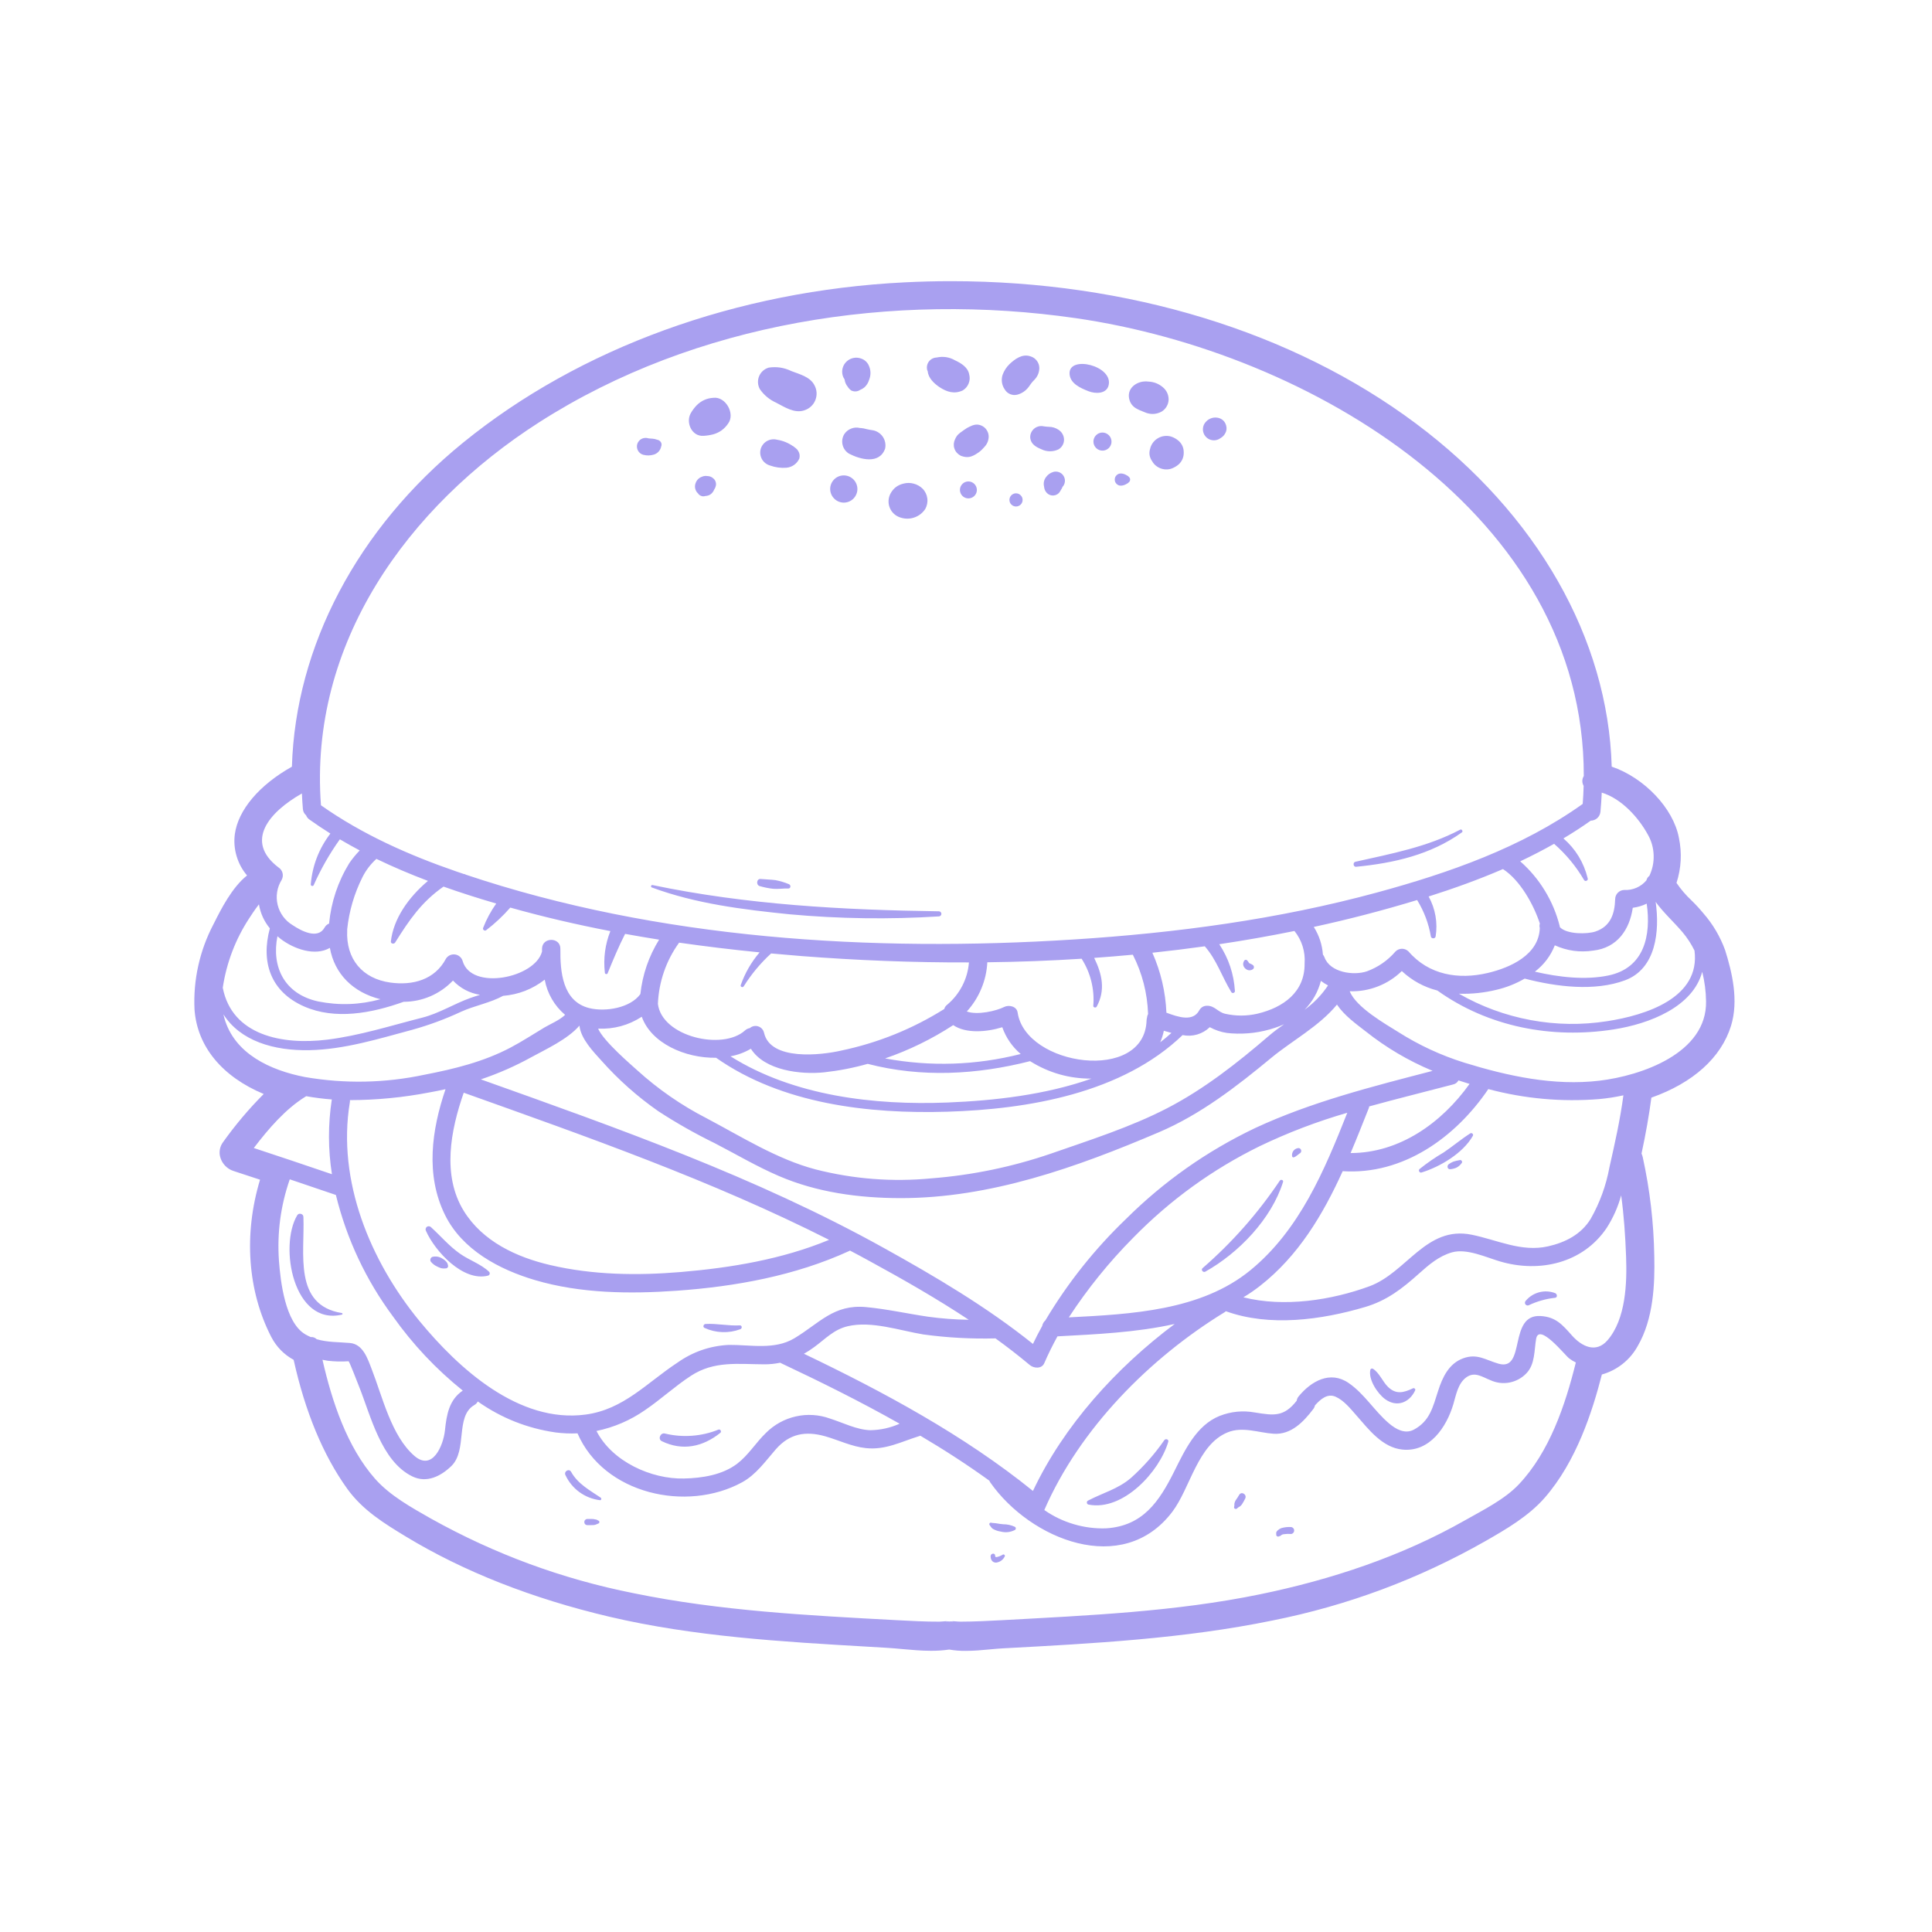 <svg xmlns="http://www.w3.org/2000/svg" xmlns:xlink="http://www.w3.org/1999/xlink" width="400" zoomAndPan="magnify" viewBox="0 0 300 300" height="400" preserveAspectRatio="xMidYMid meet" version="1.0"><defs><clipPath id="35f925bdd3"><path d="M 30 43.352 L 270 43.352 L 270 256.352 L 30 256.352 Z M 30 43.352 " clip-rule="nonzero"/></clipPath></defs><g clip-path="url(#35f925bdd3)"><path fill="#a9a0f0" d="M 92.898 236.578 C 92.77 236.621 92.645 236.676 92.523 236.734 C 92.391 236.785 92.25 236.812 92.109 236.812 C 91.805 236.832 91.5 236.824 91.195 236.824 C 91.062 236.82 90.953 236.773 90.863 236.68 C 90.773 236.586 90.73 236.473 90.73 236.344 C 90.73 236.215 90.773 236.105 90.863 236.012 C 90.953 235.918 91.062 235.867 91.195 235.863 C 91.496 235.867 91.809 235.848 92.109 235.875 C 92.277 235.891 92.434 235.941 92.598 235.965 C 92.715 235.984 92.793 236.082 92.898 236.113 C 93.012 236.145 93.07 236.223 93.07 236.344 C 93.07 236.465 93.012 236.543 92.898 236.578 Z M 155.762 236.684 C 155.434 236.656 155.105 236.613 154.781 236.551 C 154.5 236.492 154.176 236.512 153.914 236.449 C 153.801 236.418 153.711 236.453 153.652 236.555 C 153.594 236.656 153.602 236.75 153.684 236.836 C 153.887 237.074 153.91 237.223 154.18 237.41 C 154.555 237.617 154.949 237.754 155.371 237.816 C 156.145 238.016 156.887 237.934 157.598 237.574 C 157.641 237.547 157.676 237.512 157.699 237.469 C 157.723 237.426 157.734 237.379 157.734 237.328 C 157.734 237.281 157.723 237.234 157.699 237.191 C 157.676 237.148 157.641 237.113 157.598 237.086 C 157.016 236.816 156.406 236.684 155.762 236.684 Z M 192.414 232.133 C 192.246 232.426 192.062 232.707 191.863 232.98 C 191.785 233.113 191.73 233.254 191.695 233.402 C 191.645 233.598 191.699 233.785 191.637 233.977 C 191.539 234.297 191.965 234.418 192.141 234.188 C 192.23 234.066 192.434 233.996 192.555 233.902 C 192.676 233.809 192.781 233.695 192.867 233.566 C 193.047 233.281 193.211 232.988 193.359 232.684 C 193.66 232.055 192.758 231.508 192.414 232.133 Z M 88.68 228.543 C 88.359 227.965 87.512 228.477 87.805 229.059 C 88.047 229.582 88.352 230.07 88.723 230.516 C 89.09 230.965 89.508 231.359 89.977 231.699 C 90.445 232.039 90.953 232.316 91.492 232.527 C 92.031 232.738 92.59 232.879 93.164 232.949 C 93.391 232.969 93.434 232.66 93.27 232.551 C 91.555 231.391 89.723 230.418 88.68 228.543 Z M 155.707 241.406 C 155.438 241.574 155.145 241.695 154.832 241.77 C 154.75 241.789 154.668 241.789 154.586 241.766 C 154.582 241.766 154.582 241.762 154.578 241.762 C 154.535 241.68 154.516 241.594 154.516 241.5 C 154.457 241.09 153.855 241.23 153.828 241.594 C 153.789 242.145 154.082 242.664 154.691 242.641 C 155.289 242.551 155.727 242.238 156.008 241.703 C 156.062 241.609 156.051 241.52 155.973 241.441 C 155.891 241.363 155.805 241.352 155.707 241.406 Z M 69.531 196.316 C 69.488 196.188 69.426 196.07 69.34 195.961 C 69.16 195.75 68.949 195.578 68.707 195.445 C 68.242 195.141 67.734 195.043 67.191 195.152 C 67.031 195.195 66.922 195.297 66.859 195.449 C 66.797 195.605 66.805 195.754 66.887 195.898 C 67.148 196.223 67.469 196.473 67.848 196.652 C 68.059 196.762 68.277 196.852 68.504 196.926 C 68.742 196.98 68.984 196.988 69.23 196.953 C 69.289 196.953 69.348 196.938 69.402 196.906 C 69.453 196.879 69.496 196.836 69.527 196.785 C 69.562 196.734 69.578 196.676 69.582 196.617 C 69.586 196.555 69.574 196.496 69.547 196.441 C 69.543 196.422 69.539 196.383 69.531 196.316 Z M 200.934 179.703 C 201.098 179.637 201.254 179.543 201.391 179.43 C 201.488 179.359 201.578 179.285 201.672 179.211 C 201.703 179.18 201.793 179.125 201.746 179.141 C 201.852 179.105 201.93 179.047 201.988 178.953 C 202.047 178.863 202.07 178.762 202.055 178.656 C 202.039 178.547 201.992 178.457 201.914 178.383 C 201.832 178.312 201.738 178.273 201.629 178.27 C 201.477 178.281 201.332 178.324 201.199 178.395 C 201.062 178.469 200.949 178.562 200.852 178.684 C 200.758 178.805 200.691 178.941 200.656 179.09 C 200.617 179.238 200.609 179.387 200.637 179.539 C 200.68 179.691 200.777 179.746 200.934 179.703 Z M 102.762 223.785 C 105.988 225.355 109.141 224.668 111.863 222.484 C 111.969 222.379 111.98 222.258 111.906 222.125 C 111.828 221.992 111.719 221.945 111.57 221.984 C 110.254 222.52 108.883 222.836 107.465 222.941 C 106.047 223.047 104.645 222.934 103.262 222.602 C 102.566 222.398 102.094 223.461 102.762 223.785 Z M 66.145 191.133 C 67.531 194.27 71.906 199.078 75.789 198.078 C 75.852 198.059 75.902 198.027 75.945 197.98 C 75.992 197.938 76.02 197.883 76.035 197.824 C 76.051 197.762 76.051 197.703 76.035 197.641 C 76.02 197.578 75.988 197.527 75.945 197.48 C 74.668 196.262 72.832 195.676 71.391 194.648 C 69.715 193.469 68.414 191.906 66.91 190.543 C 66.824 190.457 66.719 190.414 66.598 190.41 C 66.477 190.402 66.371 190.438 66.273 190.508 C 66.18 190.582 66.121 190.68 66.094 190.797 C 66.07 190.914 66.086 191.027 66.145 191.133 Z M 198.727 183.332 C 195.332 188.391 191.336 192.922 186.734 196.918 C 186.43 197.184 186.82 197.652 187.156 197.465 C 192.336 194.574 197.434 189.277 199.23 183.539 C 199.328 183.23 198.898 183.082 198.727 183.332 Z M 193.82 150.645 C 194.062 150.695 194.293 150.656 194.508 150.527 C 194.57 150.492 194.621 150.441 194.656 150.379 C 194.691 150.316 194.711 150.25 194.711 150.176 C 194.711 150.105 194.691 150.035 194.656 149.973 C 194.621 149.91 194.57 149.863 194.508 149.824 C 194.398 149.75 194.281 149.691 194.16 149.641 C 194.094 149.617 194.027 149.59 193.965 149.555 C 193.988 149.566 193.922 149.48 193.887 149.438 C 193.863 149.402 193.844 149.363 193.824 149.324 C 193.824 149.324 193.664 149.125 193.695 149.176 C 193.672 149.133 193.637 149.098 193.59 149.074 C 193.547 149.047 193.5 149.035 193.449 149.035 C 193.398 149.035 193.352 149.047 193.305 149.074 C 193.262 149.098 193.227 149.133 193.199 149.176 C 193.094 149.344 193.039 149.527 193.035 149.723 C 193.051 149.957 193.137 150.156 193.301 150.324 C 193.441 150.48 193.617 150.59 193.82 150.645 Z M 114.965 206.395 C 115.27 206.289 115.238 205.785 114.883 205.805 C 113.105 205.902 111.32 205.484 109.559 205.586 C 109.25 205.602 109.082 206.039 109.391 206.195 C 110.27 206.598 111.191 206.816 112.16 206.852 C 113.125 206.887 114.059 206.734 114.965 206.395 Z M 200.434 237.117 C 199.926 237.09 199.43 237.148 198.945 237.293 C 198.738 237.375 198.555 237.488 198.391 237.641 C 198.289 237.73 198.215 237.84 198.168 237.969 C 198.16 238.059 198.164 238.148 198.18 238.238 C 198.148 238.367 198.188 238.473 198.301 238.547 C 198.414 238.625 198.527 238.621 198.637 238.543 C 198.668 238.539 198.699 238.531 198.727 238.527 C 198.832 238.492 198.918 238.434 198.988 238.352 C 199.082 238.293 199.184 238.254 199.293 238.238 C 199.672 238.18 200.051 238.164 200.434 238.199 C 200.578 238.195 200.703 238.141 200.805 238.035 C 200.906 237.93 200.957 237.805 200.957 237.656 C 200.957 237.512 200.906 237.387 200.805 237.281 C 200.703 237.176 200.578 237.121 200.434 237.117 Z M 226.66 180.141 C 226.332 180.195 226.008 180.273 225.688 180.371 C 225.434 180.477 225.191 180.609 224.965 180.77 C 224.652 180.984 224.723 181.59 225.176 181.555 C 225.512 181.531 225.832 181.453 226.141 181.32 C 226.465 181.156 226.734 180.93 226.945 180.633 C 227.047 180.527 227.062 180.406 226.988 180.281 C 226.914 180.152 226.805 180.105 226.66 180.141 Z M 131.023 78.047 C 131.301 78.047 131.57 77.992 131.832 77.887 C 132.09 77.781 132.32 77.625 132.516 77.43 C 132.715 77.23 132.867 77 132.973 76.742 C 133.082 76.484 133.137 76.215 133.137 75.934 C 133.137 75.652 133.082 75.383 132.973 75.125 C 132.867 74.867 132.715 74.637 132.516 74.441 C 132.316 74.242 132.09 74.09 131.828 73.98 C 131.57 73.875 131.301 73.82 131.02 73.82 C 130.742 73.82 130.473 73.875 130.211 73.98 C 129.953 74.09 129.727 74.242 129.527 74.441 C 129.328 74.641 129.176 74.867 129.07 75.125 C 128.961 75.387 128.906 75.656 128.91 75.934 C 128.91 76.215 128.965 76.484 129.074 76.742 C 129.184 77 129.336 77.227 129.535 77.422 C 129.73 77.621 129.957 77.773 130.215 77.883 C 130.473 77.988 130.742 78.047 131.023 78.047 Z M 171.191 67.164 C 171.004 67.164 170.824 67.199 170.652 67.273 C 170.48 67.344 170.328 67.445 170.199 67.578 C 170.066 67.707 169.965 67.859 169.895 68.031 C 169.82 68.203 169.785 68.383 169.785 68.57 C 169.785 68.758 169.824 68.938 169.895 69.109 C 169.965 69.281 170.066 69.43 170.199 69.562 C 170.332 69.695 170.484 69.797 170.656 69.867 C 170.828 69.938 171.008 69.973 171.191 69.973 C 171.379 69.973 171.559 69.938 171.73 69.867 C 171.902 69.793 172.055 69.691 172.188 69.562 C 172.316 69.43 172.418 69.277 172.488 69.105 C 172.562 68.934 172.598 68.754 172.594 68.566 C 172.594 68.383 172.559 68.203 172.484 68.031 C 172.414 67.859 172.312 67.711 172.18 67.578 C 172.051 67.449 171.898 67.348 171.727 67.273 C 171.555 67.203 171.375 67.168 171.191 67.164 Z M 172.133 59.879 C 172.961 56.785 165.879 55.082 166.082 58.074 C 166.184 59.574 167.797 60.27 169.039 60.754 C 170.062 61.152 171.773 61.203 172.133 59.879 Z M 174.941 73.797 C 174.668 73.625 174.367 73.531 174.047 73.52 C 173.785 73.52 173.562 73.613 173.375 73.797 C 173.191 73.98 173.098 74.207 173.098 74.469 C 173.098 74.73 173.191 74.953 173.375 75.137 C 173.562 75.32 173.785 75.414 174.047 75.414 C 174.367 75.402 174.668 75.309 174.941 75.137 C 175.105 75.066 175.242 74.961 175.352 74.82 C 175.445 74.723 175.488 74.602 175.488 74.469 C 175.488 74.332 175.445 74.211 175.352 74.113 C 175.242 73.969 175.105 73.863 174.941 73.797 Z M 157.766 76.602 C 157.629 76.602 157.5 76.629 157.375 76.68 C 157.25 76.73 157.137 76.805 157.043 76.902 C 156.945 77 156.871 77.109 156.82 77.234 C 156.77 77.359 156.742 77.492 156.742 77.625 C 156.742 77.762 156.77 77.891 156.82 78.02 C 156.871 78.145 156.945 78.254 157.043 78.348 C 157.141 78.445 157.25 78.52 157.375 78.57 C 157.5 78.625 157.629 78.648 157.766 78.648 C 157.902 78.648 158.031 78.625 158.156 78.57 C 158.285 78.52 158.395 78.445 158.488 78.352 C 158.586 78.254 158.66 78.145 158.711 78.02 C 158.766 77.895 158.789 77.762 158.789 77.625 C 158.789 77.344 158.688 77.105 158.488 76.906 C 158.289 76.707 158.047 76.605 157.766 76.602 Z M 163.57 73.277 C 163.066 73.43 162.668 73.719 162.375 74.152 C 162.082 74.594 162 75.074 162.129 75.586 C 162.148 75.844 162.23 76.082 162.363 76.301 C 162.469 76.477 162.605 76.617 162.773 76.727 C 162.941 76.84 163.125 76.906 163.324 76.934 C 163.527 76.957 163.723 76.938 163.914 76.875 C 164.105 76.809 164.27 76.707 164.414 76.566 C 164.555 76.402 164.676 76.223 164.766 76.023 C 164.781 76.008 164.797 75.988 164.809 75.965 C 164.875 75.875 164.922 75.773 164.957 75.668 C 164.969 75.648 164.977 75.629 164.984 75.605 C 165.199 75.375 165.324 75.102 165.355 74.785 C 165.387 74.473 165.32 74.18 165.156 73.91 C 164.992 73.637 164.762 73.445 164.469 73.328 C 164.176 73.211 163.875 73.195 163.57 73.277 Z M 180.367 63.918 C 180.703 63.715 180.969 63.445 181.164 63.102 C 181.359 62.762 181.461 62.395 181.465 62.004 C 181.445 61.25 181.148 60.629 180.578 60.137 C 179.918 59.578 179.156 59.281 178.289 59.25 C 176.766 59.047 175.035 60.094 175.312 61.793 C 175.441 62.555 175.848 63.117 176.531 63.48 C 176.824 63.645 177.137 63.777 177.457 63.883 C 176.836 63.652 177.836 64.051 178.035 64.125 C 178.84 64.387 179.617 64.316 180.367 63.918 Z M 164.34 69.789 C 164.617 69.633 164.832 69.418 164.992 69.145 C 165.148 68.867 165.227 68.574 165.223 68.258 C 165.215 67.941 165.133 67.648 164.977 67.375 C 164.82 67.105 164.609 66.887 164.34 66.719 C 163.898 66.43 163.41 66.281 162.879 66.277 C 162.762 66.27 162.645 66.262 162.523 66.254 C 162.465 66.246 162.41 66.238 162.352 66.234 C 162.645 66.277 162.535 66.262 162.016 66.191 C 161.75 66.137 161.484 66.148 161.223 66.223 C 160.961 66.297 160.73 66.426 160.527 66.609 C 160.328 66.793 160.18 67.012 160.082 67.266 C 159.984 67.52 159.953 67.781 159.98 68.051 C 160.113 69 160.906 69.43 161.703 69.758 C 162.117 69.965 162.559 70.07 163.02 70.074 C 163.48 70.078 163.922 69.984 164.34 69.789 Z M 160.332 59.277 C 160.438 59.164 160.547 59.055 160.652 58.941 C 161.125 58.441 161.367 57.844 161.387 57.156 C 161.383 56.73 161.254 56.348 160.996 56.012 C 160.738 55.672 160.406 55.445 159.996 55.328 C 158.738 54.895 157.59 55.75 156.73 56.566 C 156.258 57.035 155.906 57.586 155.68 58.211 C 155.559 58.59 155.527 58.98 155.582 59.371 C 155.641 59.766 155.781 60.129 156.008 60.457 C 156.211 60.805 156.496 61.055 156.871 61.207 C 157.242 61.359 157.625 61.379 158.012 61.273 C 158.715 61.066 159.285 60.676 159.727 60.09 C 159.914 59.828 160.102 59.57 160.285 59.309 C 159.949 59.785 160.246 59.371 160.332 59.277 Z M 219.383 215.586 C 217.902 216.289 216.746 216.551 215.512 215.34 C 214.684 214.531 214.172 213.133 213.176 212.535 C 213.102 212.496 213.023 212.488 212.945 212.523 C 212.867 212.555 212.812 212.609 212.789 212.691 C 212.438 214.211 213.922 216.418 215.086 217.262 C 216.867 218.555 218.809 217.848 219.73 215.934 C 219.793 215.82 219.777 215.719 219.688 215.629 C 219.594 215.539 219.492 215.527 219.383 215.586 Z M 181.809 67.777 C 181.477 67.688 181.141 67.664 180.797 67.707 C 180.457 67.75 180.137 67.855 179.836 68.027 C 179.535 68.195 179.281 68.418 179.066 68.688 C 178.855 68.961 178.703 69.262 178.609 69.594 C 178.605 69.609 178.602 69.625 178.598 69.641 C 178.609 69.613 178.621 69.582 178.633 69.559 C 178.383 70.238 178.445 70.887 178.828 71.504 C 178.832 71.516 178.84 71.523 178.844 71.531 C 178.836 71.512 178.828 71.492 178.82 71.477 C 178.957 71.742 179.129 71.977 179.344 72.184 C 179.562 72.391 179.805 72.551 180.078 72.672 C 180.352 72.793 180.637 72.863 180.934 72.887 C 181.23 72.906 181.523 72.879 181.809 72.797 C 182.281 72.645 182.699 72.402 183.07 72.07 C 183.57 71.578 183.816 70.984 183.809 70.281 C 183.82 69.582 183.574 68.984 183.07 68.5 C 182.703 68.164 182.281 67.926 181.809 67.777 Z M 241.484 200.797 C 241.086 200.645 240.676 200.559 240.254 200.535 C 239.828 200.512 239.41 200.555 239 200.664 C 238.59 200.773 238.203 200.941 237.848 201.168 C 237.488 201.398 237.176 201.676 236.902 202.004 C 236.832 202.078 236.793 202.168 236.789 202.273 C 236.785 202.379 236.812 202.469 236.875 202.551 C 236.941 202.633 237.023 202.688 237.125 202.707 C 237.227 202.727 237.324 202.715 237.414 202.664 C 238.707 202.055 240.062 201.676 241.484 201.52 C 241.891 201.457 241.793 200.91 241.484 200.797 Z M 180.793 223.629 C 179.305 225.773 177.59 227.719 175.645 229.465 C 173.629 231.219 171.227 231.809 168.934 233.02 C 168.805 233.094 168.754 233.203 168.77 233.352 C 168.789 233.496 168.871 233.59 169.012 233.629 C 174.387 234.699 180.059 228.504 181.406 223.883 C 181.52 223.5 181.004 223.332 180.793 223.629 Z M 53.094 204.133 C 53.211 204.105 53.219 203.91 53.094 203.891 C 45.504 202.676 47.344 194.582 47.113 188.984 C 47.109 188.723 46.977 188.559 46.727 188.488 C 46.473 188.422 46.277 188.5 46.141 188.723 C 43.293 193.543 45.57 205.898 53.094 204.133 Z M 189.23 64.898 C 188.879 64.809 188.531 64.812 188.184 64.91 C 187.836 65.012 187.539 65.191 187.289 65.453 C 187.133 65.605 187.016 65.781 186.926 65.98 C 186.84 66.184 186.793 66.391 186.785 66.609 C 186.777 66.828 186.812 67.039 186.887 67.246 C 186.961 67.449 187.07 67.633 187.215 67.797 C 187.359 67.961 187.527 68.094 187.723 68.191 C 187.918 68.289 188.121 68.348 188.34 68.367 C 188.559 68.387 188.77 68.367 188.98 68.305 C 189.188 68.242 189.379 68.145 189.551 68.012 C 189.559 68.004 189.57 68 189.578 67.996 C 189.848 67.832 190.062 67.613 190.223 67.34 C 190.469 66.938 190.523 66.512 190.391 66.059 C 190.215 65.461 189.828 65.07 189.23 64.898 Z M 226.707 128.844 C 221.629 131.523 216.008 132.57 210.465 133.816 C 210.035 133.914 210.125 134.633 210.57 134.594 C 216.414 134.023 222.109 132.738 226.961 129.281 C 227.102 129.195 227.129 129.082 227.047 128.938 C 226.965 128.797 226.852 128.766 226.707 128.844 Z M 228.305 175.988 C 226.875 176.902 225.574 178.008 224.168 178.953 C 222.855 179.719 221.609 180.578 220.426 181.527 C 220.312 181.645 220.297 181.773 220.379 181.914 C 220.461 182.055 220.578 182.105 220.738 182.066 C 223.629 181.176 227.168 179.07 228.699 176.383 C 228.77 176.258 228.754 176.141 228.652 176.039 C 228.547 175.938 228.434 175.918 228.305 175.988 Z M 120.547 62.543 C 121.84 63.215 123.359 64.219 124.859 63.727 C 125.055 63.668 125.238 63.586 125.418 63.488 C 125.594 63.387 125.758 63.27 125.91 63.133 C 126.059 62.996 126.195 62.844 126.312 62.68 C 126.426 62.512 126.523 62.332 126.602 62.145 C 126.676 61.957 126.73 61.762 126.766 61.562 C 126.797 61.359 126.809 61.156 126.797 60.953 C 126.781 60.75 126.75 60.551 126.691 60.355 C 126.633 60.164 126.555 59.977 126.457 59.797 C 125.773 58.492 124.152 58.117 122.875 57.617 C 121.762 57.078 120.594 56.902 119.371 57.082 C 119.203 57.133 119.043 57.199 118.891 57.281 C 118.738 57.367 118.594 57.469 118.465 57.582 C 118.332 57.699 118.219 57.832 118.117 57.973 C 118.016 58.117 117.934 58.27 117.867 58.434 C 117.801 58.594 117.754 58.762 117.727 58.934 C 117.699 59.109 117.691 59.281 117.703 59.457 C 117.715 59.633 117.746 59.801 117.797 59.969 C 117.848 60.137 117.918 60.297 118.004 60.449 C 118.66 61.379 119.508 62.078 120.547 62.543 Z M 118.117 69.73 C 118.047 69.996 118.027 70.266 118.062 70.535 C 118.098 70.809 118.184 71.062 118.316 71.305 C 118.453 71.543 118.629 71.746 118.844 71.914 C 119.059 72.082 119.301 72.207 119.562 72.281 C 120.395 72.582 121.25 72.699 122.129 72.629 C 122.566 72.586 122.961 72.438 123.32 72.184 C 123.676 71.926 123.941 71.598 124.121 71.199 C 124.23 70.785 124.172 70.395 123.949 70.031 C 123.855 69.863 123.73 69.723 123.578 69.605 C 123.48 69.527 122.852 69.027 123.172 69.305 C 122.418 68.77 121.582 68.43 120.668 68.281 C 120.402 68.211 120.133 68.195 119.863 68.23 C 119.59 68.266 119.336 68.352 119.094 68.484 C 118.855 68.621 118.652 68.797 118.484 69.012 C 118.312 69.227 118.191 69.469 118.117 69.73 Z M 117.969 137.594 C 118.664 137.797 119.371 137.938 120.094 138.016 C 120.871 138.078 121.625 137.938 122.398 137.969 C 122.805 137.988 122.848 137.406 122.492 137.289 C 121.824 137.012 121.133 136.805 120.422 136.668 C 119.656 136.566 118.887 136.566 118.117 136.488 C 117.473 136.422 117.375 137.43 117.969 137.594 Z M 134.109 66.523 C 133.906 66.496 133.703 66.469 133.5 66.441 C 133.781 66.496 133.793 66.504 133.535 66.461 C 133.059 66.344 132.594 66.375 132.141 66.562 C 131.684 66.746 131.328 67.047 131.066 67.465 C 130.926 67.719 130.832 67.984 130.793 68.273 C 130.758 68.559 130.773 68.84 130.848 69.121 C 130.922 69.402 131.043 69.656 131.219 69.887 C 131.391 70.117 131.605 70.309 131.852 70.453 C 133.609 71.363 136.562 72.133 137.438 69.668 C 137.508 69.355 137.512 69.043 137.453 68.727 C 137.395 68.414 137.281 68.125 137.105 67.855 C 136.93 67.59 136.711 67.363 136.445 67.184 C 136.184 67.008 135.895 66.883 135.582 66.82 C 135.219 66.77 134.863 66.703 134.508 66.621 C 134.375 66.594 134.242 66.559 134.109 66.523 Z M 152.59 66.184 C 152.039 65.871 151.477 65.848 150.898 66.109 C 150.652 66.203 150.418 66.312 150.188 66.438 C 149.785 66.688 149.402 66.961 149.035 67.258 C 149.176 67.152 149.312 67.047 149.457 66.934 C 149.223 67.09 149 67.258 148.797 67.449 C 148.582 67.668 148.418 67.922 148.301 68.207 C 148.191 68.43 148.125 68.668 148.105 68.914 C 148.09 69.164 148.117 69.41 148.199 69.645 C 148.277 69.883 148.398 70.098 148.562 70.285 C 148.727 70.473 148.922 70.625 149.145 70.734 C 149.129 70.746 149.129 70.762 149.391 70.84 C 149.461 70.863 149.527 70.883 149.602 70.898 C 149.605 70.898 149.609 70.898 149.613 70.902 C 149.617 70.902 149.625 70.902 149.629 70.906 C 149.668 70.914 149.703 70.922 149.742 70.93 C 150.082 71 150.422 70.988 150.758 70.891 C 151.008 70.809 151.246 70.699 151.473 70.566 C 151.82 70.367 152.141 70.133 152.434 69.855 C 152.578 69.711 152.723 69.562 152.855 69.406 C 153.281 68.957 153.504 68.426 153.523 67.812 C 153.523 67.477 153.441 67.164 153.273 66.875 C 153.109 66.582 152.879 66.352 152.59 66.184 Z M 109.25 67.676 C 109.777 67.648 110.293 67.566 110.801 67.43 C 111.754 67.148 112.504 66.598 113.059 65.773 C 114.207 64.254 112.672 61.531 110.766 61.773 C 109.754 61.832 108.895 62.219 108.18 62.934 C 107.816 63.312 107.508 63.73 107.25 64.184 C 106.449 65.621 107.434 67.816 109.25 67.676 Z M 131.652 60.078 C 131.781 60.289 131.945 60.465 132.145 60.613 C 132.367 60.734 132.605 60.789 132.859 60.777 C 133.113 60.766 133.348 60.688 133.559 60.543 C 133.805 60.449 134.031 60.312 134.238 60.141 C 134.578 59.824 134.816 59.441 134.953 58.992 C 135.273 58.188 135.234 57.395 134.844 56.621 C 134.551 56.102 134.113 55.77 133.535 55.621 C 133.375 55.574 133.211 55.551 133.043 55.543 C 132.875 55.535 132.707 55.551 132.543 55.582 C 132.375 55.613 132.219 55.664 132.062 55.734 C 131.91 55.801 131.766 55.887 131.633 55.988 C 131.5 56.09 131.379 56.207 131.27 56.336 C 131.164 56.465 131.074 56.605 130.996 56.758 C 130.922 56.906 130.867 57.062 130.828 57.227 C 130.789 57.391 130.77 57.559 130.77 57.727 C 130.77 58.16 130.895 58.555 131.145 58.91 C 131.199 59.352 131.371 59.738 131.652 60.078 Z M 139.844 80.371 C 140.191 80.484 140.547 80.539 140.914 80.535 C 141.281 80.535 141.637 80.473 141.98 80.352 C 142.328 80.23 142.645 80.059 142.934 79.836 C 143.223 79.609 143.469 79.344 143.672 79.039 C 143.812 78.789 143.91 78.523 143.965 78.242 C 144.02 77.961 144.031 77.676 143.992 77.391 C 143.957 77.105 143.875 76.836 143.75 76.578 C 143.625 76.32 143.465 76.086 143.262 75.883 C 142.867 75.5 142.406 75.238 141.875 75.098 C 141.344 74.957 140.812 74.957 140.281 75.098 C 139.402 75.305 138.746 75.801 138.305 76.586 C 138.207 76.758 138.133 76.938 138.078 77.125 C 138.023 77.312 137.988 77.504 137.977 77.703 C 137.965 77.898 137.973 78.094 138.004 78.285 C 138.035 78.48 138.09 78.668 138.164 78.848 C 138.238 79.031 138.332 79.203 138.441 79.363 C 138.555 79.523 138.684 79.668 138.828 79.801 C 138.977 79.934 139.133 80.047 139.305 80.141 C 139.477 80.238 139.656 80.316 139.844 80.371 Z M 150.496 58.141 C 150.301 57.035 149.246 56.395 148.316 55.961 C 147.414 55.441 146.453 55.293 145.438 55.516 C 145.199 55.523 144.977 55.582 144.766 55.691 C 144.555 55.801 144.379 55.949 144.234 56.141 C 144.094 56.328 144 56.539 143.953 56.773 C 143.91 57.008 143.918 57.238 143.977 57.469 C 144.008 57.535 144.035 57.602 144.062 57.668 C 144.141 58.699 145.066 59.57 145.887 60.117 C 147.012 60.859 148.195 61.234 149.484 60.629 C 149.91 60.375 150.219 60.016 150.406 59.555 C 150.594 59.094 150.625 58.621 150.496 58.141 Z M 150.375 74.758 C 150.199 74.758 150.031 74.789 149.871 74.855 C 149.711 74.922 149.566 75.016 149.445 75.141 C 149.32 75.266 149.223 75.406 149.156 75.566 C 149.09 75.73 149.055 75.898 149.055 76.07 C 149.055 76.246 149.09 76.414 149.156 76.574 C 149.223 76.738 149.316 76.879 149.441 77.004 C 149.562 77.129 149.707 77.223 149.867 77.289 C 150.027 77.355 150.195 77.391 150.371 77.391 C 150.547 77.391 150.715 77.355 150.875 77.289 C 151.039 77.223 151.18 77.129 151.305 77.004 C 151.426 76.883 151.523 76.738 151.59 76.578 C 151.656 76.418 151.688 76.25 151.688 76.074 C 151.688 75.898 151.652 75.734 151.586 75.574 C 151.52 75.41 151.426 75.27 151.301 75.148 C 151.18 75.023 151.035 74.93 150.875 74.859 C 150.715 74.793 150.551 74.758 150.375 74.758 Z M 150.719 66.172 C 150.777 66.145 150.84 66.129 150.898 66.109 C 150.977 66.074 151.047 66.027 151.129 66 C 150.996 66.055 150.859 66.113 150.719 66.172 Z M 109.539 77.016 C 110.094 76.984 110.512 76.73 110.789 76.246 C 110.836 76.156 110.879 76.066 110.922 75.973 C 111.004 75.859 111.066 75.738 111.105 75.602 L 111.105 75.594 C 111.195 75.363 111.207 75.125 111.145 74.887 C 111.082 74.645 110.957 74.445 110.766 74.289 C 110.508 74.055 110.207 73.934 109.859 73.922 C 109.652 73.883 109.445 73.891 109.242 73.941 C 109.055 74 108.875 74.07 108.699 74.16 C 108.332 74.391 108.09 74.711 107.977 75.129 C 107.898 75.391 107.895 75.652 107.965 75.914 C 108.035 76.18 108.168 76.402 108.363 76.594 C 108.355 76.574 108.348 76.555 108.34 76.535 C 108.453 76.75 108.621 76.906 108.852 76.996 C 109.078 77.09 109.309 77.094 109.539 77.016 Z M 102.668 69.328 C 102.742 69.152 102.746 68.977 102.688 68.797 C 102.648 68.688 102.586 68.594 102.504 68.512 C 102.402 68.41 102.285 68.344 102.148 68.305 C 102.109 68.293 102.082 68.293 102.055 68.285 C 101.816 68.191 101.57 68.137 101.312 68.117 C 101.164 68.098 101.016 68.102 100.863 68.086 C 100.801 68.078 100.77 68.078 100.758 68.078 C 100.699 68.066 100.645 68.055 100.59 68.039 C 100.422 67.992 100.246 67.984 100.074 68.008 C 99.898 68.027 99.734 68.086 99.578 68.172 C 99.426 68.258 99.293 68.371 99.184 68.512 C 99.074 68.648 98.996 68.805 98.945 68.973 C 98.898 69.145 98.887 69.316 98.91 69.492 C 98.934 69.668 98.988 69.836 99.074 69.988 C 99.16 70.145 99.273 70.273 99.414 70.383 C 99.555 70.492 99.711 70.57 99.879 70.617 C 100.438 70.766 100.988 70.754 101.539 70.586 C 101.828 70.496 102.074 70.336 102.277 70.113 C 102.48 69.887 102.609 69.625 102.668 69.328 Z M 145.797 141.508 C 130.914 141.301 115.93 140.488 101.336 137.434 C 101.211 137.406 101.133 137.453 101.102 137.574 C 101.07 137.691 101.113 137.773 101.23 137.809 C 108.059 140.34 115.422 141.242 122.629 141.973 C 130.344 142.676 138.066 142.781 145.797 142.297 C 145.902 142.293 145.992 142.254 146.066 142.176 C 146.141 142.102 146.18 142.008 146.18 141.902 C 146.18 141.797 146.141 141.703 146.066 141.625 C 145.992 141.551 145.902 141.512 145.797 141.508 Z M 268.793 159.289 C 267.262 164.23 262.891 168.16 256.426 170.441 C 256.059 173.215 255.555 176.066 254.895 179.125 C 254.977 179.309 255.043 179.496 255.086 179.691 C 256.195 184.75 256.793 189.871 256.875 195.051 C 256.973 199.332 256.77 204.785 254.305 209.012 C 253.711 210.09 252.934 211.012 251.969 211.781 C 251 212.547 249.926 213.098 248.738 213.434 C 247.273 219.156 244.773 226.945 239.867 232.562 C 237.344 235.457 233.816 237.488 230.703 239.273 C 220.32 245.184 209.273 249.305 197.555 251.637 C 183.898 254.445 169.699 255.207 155.969 255.941 L 155.75 255.953 C 155.098 255.988 154.406 256.051 153.695 256.117 C 152.48 256.234 151.219 256.348 149.957 256.348 C 149.098 256.359 148.242 256.289 147.391 256.141 C 146.465 256.277 145.527 256.34 144.59 256.336 C 143.066 256.336 141.543 256.195 140.07 256.062 C 139.258 255.988 138.461 255.914 137.695 255.871 L 134.711 255.695 C 121.453 254.926 107.75 254.129 94.633 251.047 C 82.613 248.215 71.973 244.023 63.016 238.59 C 59.719 236.59 56.312 234.52 53.898 231.145 C 50.176 225.953 47.383 219.23 45.598 211.156 C 44.078 210.32 42.922 209.133 42.121 207.598 C 38.438 200.445 37.824 191.625 40.379 183.184 C 39 182.727 37.617 182.273 36.234 181.82 C 35.758 181.664 35.348 181.406 34.996 181.051 C 34.645 180.695 34.391 180.281 34.238 179.805 C 34.098 179.391 34.062 178.969 34.133 178.539 C 34.199 178.109 34.363 177.719 34.625 177.367 C 36.527 174.699 38.633 172.199 40.949 169.875 C 34.484 167.176 30.609 162.488 30.203 156.742 C 30.094 154.445 30.293 152.176 30.793 149.934 C 31.293 147.691 32.078 145.555 33.145 143.52 L 33.27 143.277 C 34.293 141.238 36.023 137.793 38.363 135.941 C 37.613 135.059 37.074 134.059 36.742 132.949 C 36.41 131.836 36.316 130.707 36.461 129.555 C 36.969 125.77 40.262 121.891 45.328 119.051 C 45.879 100.352 55.523 82.059 71.895 68.746 C 90.039 53.992 114.383 45.148 140.445 43.844 C 142.844 43.723 145.277 43.66 147.676 43.66 C 175.148 43.66 200.777 51.508 219.844 65.75 C 238.66 79.805 249.699 99.172 250.266 119.043 C 255.285 120.746 259.836 125.484 260.699 130.094 C 261.191 132.461 261.066 134.797 260.328 137.098 C 261.004 138.094 261.781 139 262.66 139.82 C 263.305 140.449 263.914 141.109 264.488 141.805 C 265.977 143.508 267.105 145.422 267.879 147.547 C 268.945 150.945 270.012 155.344 268.793 159.289 Z M 235.828 230.508 C 240.598 225.473 243.051 218.199 244.695 211.566 C 244.328 211.387 243.977 211.176 243.652 210.926 C 243.012 210.449 238.988 205.352 238.531 207.887 C 238.215 209.684 238.387 211.836 237.008 213.258 C 236.656 213.625 236.254 213.93 235.809 214.172 C 235.359 214.414 234.887 214.582 234.387 214.68 C 233.887 214.773 233.383 214.789 232.879 214.727 C 232.371 214.664 231.891 214.523 231.426 214.312 C 230.156 213.812 228.977 212.906 227.648 213.902 C 226.379 214.852 226.09 216.641 225.668 218.066 C 224.609 221.609 222 225.516 217.766 225.09 C 214.668 224.781 212.543 221.977 210.645 219.812 C 209.715 218.762 208.707 217.469 207.391 216.883 C 206.117 216.316 205.023 217.289 204.184 218.234 C 204.141 218.449 204.051 218.641 203.914 218.809 C 202.414 220.777 200.496 222.805 197.781 222.633 C 195.418 222.477 192.965 221.469 190.641 222.41 C 185.949 224.309 184.844 231.031 182.043 234.742 C 174.324 244.949 159.969 239.027 153.793 230.223 C 153.719 230.129 153.664 230.023 153.629 229.914 L 153.621 229.914 C 150.18 227.43 146.598 225.113 142.906 222.934 C 142.867 222.957 142.82 222.973 142.777 222.984 C 139.918 223.871 137.516 225.188 134.453 224.863 C 132.23 224.625 130.234 223.621 128.117 223.02 C 125.086 222.172 122.598 222.602 120.457 225.059 C 118.871 226.879 117.406 228.977 115.242 230.164 C 106.656 234.867 93.773 232.023 89.676 222.57 C 88.539 222.621 87.402 222.574 86.273 222.43 C 81.859 221.789 77.832 220.188 74.188 217.621 C 74.062 217.863 73.883 218.051 73.645 218.18 C 70.641 219.934 72.633 225.18 70.074 227.66 C 68.434 229.238 66.242 230.348 64.004 229.246 C 59.176 226.875 57.555 219.766 55.719 215.207 C 55.391 214.391 54.246 211.375 54.117 211.375 C 53.035 211.449 51.961 211.422 50.883 211.297 C 50.617 211.254 50.344 211.199 50.074 211.145 C 51.547 217.625 53.895 224.68 58.223 229.605 C 60.547 232.242 63.887 234.078 66.91 235.801 C 76.793 241.32 87.285 245.184 98.383 247.391 C 111.75 250.141 125.598 250.848 139.211 251.578 C 141.441 251.695 143.68 251.82 145.914 251.809 C 146.246 251.809 147.551 251.645 146.84 251.809 C 147.039 251.762 147.238 251.754 147.441 251.785 C 147.641 251.754 147.836 251.762 148.035 251.809 C 147.332 251.645 148.766 251.816 149.105 251.809 C 151.297 251.805 153.484 251.695 155.668 251.578 C 168.953 250.848 182.543 250.258 195.594 247.574 C 206.707 245.289 217.633 241.676 227.531 236.047 C 230.277 234.488 233.633 232.828 235.828 230.508 Z M 43.223 134.68 C 43.383 134.777 43.516 134.898 43.629 135.051 C 43.742 135.203 43.82 135.367 43.871 135.551 C 43.918 135.73 43.93 135.914 43.906 136.102 C 43.883 136.289 43.824 136.465 43.734 136.629 C 43.559 136.914 43.41 137.215 43.293 137.527 C 43.172 137.844 43.09 138.168 43.035 138.5 C 42.98 138.832 42.961 139.168 42.973 139.504 C 42.988 139.84 43.035 140.172 43.113 140.5 C 43.191 140.828 43.305 141.145 43.445 141.449 C 43.59 141.754 43.758 142.043 43.961 142.312 C 44.16 142.582 44.383 142.832 44.633 143.059 C 44.883 143.285 45.152 143.484 45.441 143.656 C 46.754 144.535 49.34 145.934 50.398 144.035 C 50.555 143.742 50.789 143.535 51.098 143.414 C 51.426 140.047 52.469 136.922 54.234 134.035 C 54.719 133.332 55.262 132.672 55.855 132.055 C 54.816 131.5 53.785 130.926 52.773 130.328 C 51.176 132.566 49.82 134.945 48.703 137.457 C 48.637 137.562 48.547 137.598 48.434 137.566 C 48.316 137.535 48.258 137.457 48.254 137.336 C 48.504 134.406 49.52 131.773 51.301 129.434 C 50.199 128.742 49.117 128.023 48.062 127.27 C 47.816 127.102 47.641 126.879 47.531 126.602 C 47.227 126.34 47.059 126.008 47.031 125.609 C 46.965 124.809 46.914 124.016 46.879 123.211 C 41.766 126.109 37.938 130.633 43.223 134.68 Z M 60.695 146.18 C 61.09 142.699 63.375 139.383 66.453 136.785 C 63.734 135.758 61.059 134.625 58.449 133.367 C 57.562 134.168 56.844 135.102 56.301 136.168 C 55.012 138.734 54.215 141.445 53.91 144.305 C 53.914 144.359 53.918 144.41 53.914 144.469 C 53.695 148.922 56.277 151.977 60.629 152.574 C 64.098 153.055 67.512 152.133 69.234 148.887 C 69.379 148.645 69.582 148.461 69.84 148.336 C 70.098 148.215 70.367 148.172 70.648 148.207 C 70.93 148.246 71.18 148.355 71.395 148.543 C 71.613 148.727 71.762 148.957 71.84 149.23 C 73.172 153.875 83.086 151.871 84.164 147.758 L 84.164 147.324 C 84.18 145.488 87.035 145.48 87.016 147.324 C 86.98 150.82 87.305 155.516 91.539 156.547 C 93.992 157.141 97.852 156.543 99.438 154.359 C 99.77 151.324 100.738 148.508 102.344 145.91 C 100.578 145.629 98.82 145.328 97.066 145.012 C 96.074 146.957 95.23 148.98 94.367 151.094 C 94.332 151.215 94.246 151.27 94.121 151.25 C 93.992 151.234 93.926 151.16 93.922 151.031 C 93.672 148.812 93.957 146.66 94.777 144.582 C 89.547 143.574 84.359 142.371 79.238 140.93 C 78.102 142.23 76.848 143.406 75.473 144.457 C 75.352 144.523 75.238 144.516 75.125 144.434 C 75.016 144.348 74.977 144.238 75.012 144.102 C 75.535 142.75 76.215 141.484 77.055 140.301 C 74.316 139.5 71.578 138.633 68.867 137.672 C 65.445 140.062 63.555 142.848 61.355 146.359 C 61.184 146.637 60.652 146.555 60.695 146.18 Z M 128.742 192.523 C 110.527 183.316 91.211 176.531 72.008 169.676 C 69.973 175.508 68.609 182.516 72.023 188.043 C 74.941 192.766 80.207 195.223 85.453 196.441 C 92.055 197.988 98.965 198.086 105.707 197.52 C 113.516 196.863 121.461 195.539 128.742 192.523 Z M 69.18 169.129 C 68.367 169.312 67.543 169.477 66.711 169.625 C 62.625 170.414 58.5 170.816 54.336 170.828 C 54.348 170.949 54.344 171.066 54.32 171.184 C 52.316 183.344 57.5 195.836 65.141 205.133 C 71.195 212.492 80.566 221.047 90.938 219.652 C 96.84 218.863 100.453 214.707 105.176 211.602 C 107.566 209.91 110.223 208.988 113.148 208.836 C 116.543 208.801 120.246 209.66 123.344 207.809 C 127.234 205.48 129.453 202.496 134.48 202.965 C 137.734 203.27 140.898 203.988 144.129 204.461 C 146.219 204.746 148.316 204.906 150.426 204.934 C 145.441 201.633 140.215 198.652 135.055 195.836 C 134.035 195.273 133.012 194.727 131.984 194.188 C 131.945 194.211 131.898 194.234 131.855 194.258 C 123.488 198.094 114.207 199.777 105.066 200.426 C 97.789 200.938 90.141 200.859 83.09 198.777 C 77.531 197.133 71.785 194.094 69.105 188.664 C 66.039 182.449 67.023 175.477 69.18 169.129 Z M 92.621 222.203 C 95.047 226.957 101.152 229.707 106.215 229.582 C 109.016 229.52 112.176 229.035 114.477 227.277 C 116.238 225.926 117.363 224.012 118.949 222.488 C 119.586 221.852 120.301 221.316 121.086 220.883 C 121.875 220.449 122.711 220.133 123.59 219.938 C 124.469 219.738 125.355 219.668 126.254 219.727 C 127.152 219.781 128.023 219.965 128.871 220.27 C 130.875 220.902 133.012 222.016 135.141 222.082 C 136.727 222.055 138.242 221.719 139.691 221.074 C 133.621 217.637 127.375 214.547 121.227 211.648 C 121.199 211.633 121.172 211.617 121.148 211.602 C 120.344 211.77 119.531 211.852 118.711 211.852 C 114.648 211.84 110.887 211.266 107.27 213.645 C 104.805 215.258 102.637 217.27 100.195 218.938 C 97.891 220.543 95.367 221.629 92.621 222.203 Z M 124.836 210.211 C 137.184 216.117 149.715 222.875 160.395 231.512 C 165.18 221.371 173.328 212.375 182.41 205.582 C 176.465 206.918 170.152 207.184 164.203 207.508 C 163.453 208.871 162.762 210.262 162.152 211.676 C 161.758 212.586 160.539 212.492 159.91 211.965 C 158.191 210.527 156.41 209.145 154.582 207.824 C 150.828 207.922 147.094 207.719 143.371 207.211 C 139.73 206.613 135.32 205.066 131.645 205.934 C 129.457 206.445 128.164 207.914 126.414 209.188 C 125.91 209.562 125.383 209.902 124.836 210.211 Z M 165.965 204.562 C 175.617 204.066 186.484 203.531 194.16 197.242 C 201.797 190.988 205.656 181.75 209.207 172.789 C 204.531 174.141 199.996 175.871 195.605 177.977 C 188.246 181.594 181.699 186.336 175.961 192.199 C 172.211 195.98 168.879 200.105 165.965 204.562 Z M 228.191 168.309 C 227.609 168.137 227.039 167.953 226.469 167.766 C 226.281 168.105 226 168.316 225.625 168.398 C 221.344 169.527 216.961 170.598 212.605 171.805 C 212.594 171.918 212.566 172.027 212.52 172.133 C 211.613 174.418 210.699 176.742 209.719 179.047 C 217.309 179.039 223.859 174.371 228.191 168.309 Z M 222.449 166.285 C 222.426 166.273 222.406 166.266 222.383 166.254 C 218.684 164.703 215.258 162.684 212.113 160.191 C 210.535 158.965 208.727 157.68 207.605 155.992 C 204.867 159.344 200.641 161.586 197.402 164.262 C 192.051 168.695 186.383 173.078 179.949 175.816 C 167.207 181.246 153.75 186.078 139.73 186.043 C 133.328 186.027 126.844 185.156 120.926 182.602 C 117.52 181.137 114.293 179.227 111 177.523 C 107.969 176.043 105.039 174.383 102.215 172.543 C 98.965 170.273 96.027 167.66 93.395 164.703 C 92.184 163.359 90.176 161.305 89.977 159.258 C 88.129 161.402 84.68 162.965 82.523 164.152 C 80.012 165.539 77.391 166.691 74.668 167.605 C 95.949 175.191 117.391 182.766 137.195 193.758 C 145.16 198.176 153.242 202.941 160.395 208.684 C 160.84 207.742 161.324 206.82 161.832 205.895 C 161.836 205.895 161.836 205.887 161.836 205.887 C 161.898 205.551 162.059 205.27 162.316 205.043 C 165.785 199.219 169.965 193.961 174.855 189.27 C 180.738 183.43 187.422 178.727 194.902 175.16 C 203.629 171.098 213.145 168.703 222.449 166.285 Z M 169.766 156.172 C 169.871 154.887 169.766 153.621 169.457 152.371 C 169.148 151.125 168.645 149.957 167.953 148.871 C 163.078 149.184 158.195 149.367 153.309 149.422 C 153.238 150.844 152.93 152.207 152.379 153.52 C 151.832 154.832 151.082 156.012 150.125 157.062 C 151.762 157.672 154.723 156.973 155.922 156.363 C 156.656 155.992 157.871 156.25 158.016 157.219 C 159.246 165.582 177.742 168.191 178.039 158.453 C 178.043 158.324 178.062 158.199 178.098 158.074 C 178.113 157.855 178.172 157.645 178.273 157.449 C 178.16 154.207 177.371 151.137 175.906 148.246 C 173.906 148.434 171.91 148.598 169.906 148.742 C 171.137 151.266 171.688 153.738 170.293 156.309 C 170.164 156.547 169.738 156.453 169.766 156.172 Z M 191.758 153.887 C 191.754 154.043 191.676 154.141 191.527 154.18 C 191.379 154.219 191.266 154.172 191.188 154.039 C 189.73 151.656 188.938 149.055 187.078 146.941 C 184.375 147.32 181.66 147.652 178.941 147.941 C 180.254 150.906 180.98 154.008 181.121 157.25 C 182.949 157.93 185.242 158.711 186.223 156.879 C 186.5 156.406 186.91 156.168 187.457 156.172 C 188.629 156.172 189.117 157.164 190.23 157.414 C 191.91 157.793 193.59 157.789 195.27 157.402 C 199.25 156.453 202.637 154.059 202.578 149.605 C 202.645 148.695 202.539 147.805 202.27 146.934 C 201.996 146.062 201.574 145.273 201 144.562 C 197.133 145.348 193.242 146.035 189.328 146.617 C 190.785 148.824 191.594 151.25 191.758 153.887 Z M 180.16 161.844 C 180.758 161.387 181.34 160.898 181.902 160.391 C 181.504 160.289 181.109 160.176 180.719 160.055 C 180.598 160.672 180.41 161.27 180.16 161.844 Z M 148.016 159.18 C 144.703 161.34 141.176 163.066 137.438 164.352 C 144.508 165.656 151.527 165.43 158.496 163.664 C 157.172 162.535 156.219 161.148 155.633 159.508 C 153.195 160.266 149.961 160.52 148.016 159.18 Z M 134.734 165.195 C 132.512 165.824 130.254 166.262 127.957 166.512 C 124.355 166.883 118.734 166.242 116.598 162.848 C 115.613 163.426 114.555 163.82 113.43 164.023 C 123.242 170.195 135.773 171.648 147.117 171.199 C 154.379 170.91 162.316 170.016 169.488 167.488 C 166.047 167.504 162.867 166.602 159.949 164.777 C 151.648 166.895 143.07 167.352 134.734 165.195 Z M 111.191 164.25 C 106.395 164.332 101.109 161.988 99.656 157.879 C 97.594 159.211 95.332 159.828 92.875 159.727 C 93.711 161.688 98.184 165.492 98.949 166.191 C 102.219 169.152 105.816 171.641 109.742 173.656 C 115.168 176.52 120.641 179.996 126.617 181.578 C 132.543 183.09 138.551 183.559 144.645 182.973 C 150.965 182.477 157.125 181.203 163.125 179.156 C 169.16 177.051 175.57 175.02 181.254 172.074 C 186.965 169.117 192.137 165.051 197.004 160.867 C 197.754 160.219 198.566 159.625 199.395 159.039 C 198.938 159.254 198.473 159.438 197.992 159.594 C 195.801 160.328 193.551 160.617 191.246 160.465 C 190.293 160.418 189.375 160.199 188.5 159.816 C 188.285 159.715 188.066 159.609 187.852 159.5 C 187.293 160.039 186.641 160.418 185.895 160.637 C 185.148 160.852 184.395 160.883 183.633 160.727 C 174.246 169.762 159.668 172.242 147.117 172.625 C 134.902 172.996 121.441 171.449 111.191 164.25 Z M 206.215 153.016 C 205.824 152.812 205.457 152.578 205.109 152.309 C 204.66 154.031 203.816 155.523 202.574 156.793 C 204.016 155.754 205.227 154.492 206.215 153.016 Z M 105.453 146.375 C 104.449 147.762 103.664 149.266 103.105 150.883 C 102.543 152.504 102.23 154.168 102.16 155.879 C 102.762 160.961 112.191 163.172 115.68 160.012 C 115.895 159.812 116.145 159.691 116.43 159.645 C 116.516 159.566 116.613 159.504 116.719 159.449 C 116.824 159.398 116.934 159.359 117.047 159.336 C 117.16 159.312 117.277 159.305 117.395 159.312 C 117.512 159.316 117.625 159.34 117.734 159.375 C 117.848 159.41 117.953 159.461 118.051 159.523 C 118.148 159.586 118.238 159.66 118.316 159.746 C 118.395 159.836 118.461 159.93 118.516 160.031 C 118.57 160.137 118.609 160.246 118.637 160.359 C 119.617 164.758 127.5 163.852 130.629 163.133 C 136.344 161.93 141.676 159.777 146.625 156.676 C 146.699 156.406 146.848 156.188 147.07 156.02 C 148.051 155.195 148.836 154.215 149.426 153.074 C 150.012 151.934 150.355 150.727 150.457 149.445 C 141.723 149.473 133.023 149.121 124.441 148.457 C 122.875 148.332 121.305 148.195 119.738 148.051 C 118.09 149.562 116.672 151.266 115.484 153.156 C 115.336 153.402 114.922 153.242 115.02 152.965 C 115.684 151.09 116.66 149.395 117.949 147.883 C 113.777 147.473 109.613 146.969 105.453 146.375 Z M 252.082 170.082 C 250.844 170.352 249.598 170.547 248.336 170.664 C 242.504 171.133 236.758 170.617 231.105 169.113 C 226.031 176.602 217.875 182.477 208.492 181.859 C 205.418 188.625 201.602 195.027 195.656 199.672 C 194.832 200.316 193.973 200.91 193.074 201.445 C 199.375 203.035 206.754 201.898 212.648 199.73 C 218.438 197.598 221.434 190.297 228.504 191.723 C 232.496 192.527 236.227 194.469 240.383 193.531 C 243.07 192.926 245.52 191.68 247 189.266 C 248.418 186.762 249.387 184.102 249.91 181.273 C 250.746 177.57 251.582 173.855 252.082 170.082 Z M 238.336 150.879 C 242.059 151.746 246.18 152.215 249.75 151.473 C 255.34 150.312 256.406 145.242 255.699 140.316 C 255.012 140.652 254.293 140.867 253.535 140.961 C 253.051 144.32 251.141 147.199 247.379 147.609 C 245.316 147.922 243.332 147.645 241.43 146.789 C 240.777 148.438 239.742 149.801 238.336 150.879 Z M 239.109 143.41 C 238.172 140.543 236.082 136.699 233.379 134.949 C 229.602 136.582 225.723 137.973 221.836 139.207 C 222.359 140.152 222.715 141.16 222.902 142.227 C 223.09 143.293 223.094 144.359 222.922 145.426 C 222.867 145.609 222.742 145.699 222.555 145.699 C 222.363 145.699 222.242 145.609 222.188 145.426 C 221.84 143.398 221.129 141.512 220.051 139.758 C 214.777 141.363 209.426 142.758 204.004 143.934 C 204.832 145.246 205.305 146.68 205.422 148.23 C 205.527 148.359 205.609 148.504 205.668 148.66 C 206.547 151.031 210.215 151.523 212.258 150.824 C 214 150.18 215.48 149.152 216.695 147.742 C 216.828 147.609 216.98 147.504 217.156 147.434 C 217.332 147.359 217.516 147.324 217.703 147.324 C 217.895 147.324 218.074 147.359 218.25 147.434 C 218.426 147.504 218.578 147.609 218.715 147.742 C 221.863 151.395 226.465 152.156 231.016 151.082 C 234.566 150.25 238.973 148.242 239.098 144.094 C 239.027 143.863 239.035 143.637 239.109 143.41 Z M 49.387 155.5 C 52.641 156.152 55.871 156.039 59.074 155.16 C 54.82 154.105 51.945 151.23 51.223 147.188 C 48.934 148.508 45.68 147.398 43.562 145.781 C 43.395 145.652 43.242 145.516 43.082 145.379 C 42.133 150.133 44.152 154.344 49.387 155.5 Z M 47.504 170.242 C 44.344 172.176 41.707 175.258 39.41 178.262 C 43.465 179.59 47.508 180.961 51.543 182.332 C 50.938 178.465 50.93 174.594 51.523 170.723 C 50.188 170.621 48.859 170.453 47.539 170.215 C 47.531 170.227 47.516 170.234 47.504 170.242 Z M 226.543 154.305 C 230.027 156.301 233.742 157.664 237.688 158.398 C 241.633 159.129 245.59 159.188 249.555 158.57 C 255.566 157.641 264.07 154.953 263.121 147.605 C 262.621 146.586 262.004 145.641 261.273 144.766 C 259.961 143.207 258.312 141.742 257.09 140.047 C 257.73 144.555 257.184 150.434 252.309 152.23 C 247.594 153.969 241.703 153.242 236.75 151.957 C 235.383 152.75 233.926 153.328 232.387 153.691 C 230.465 154.16 228.52 154.367 226.543 154.305 Z M 255.898 129.633 C 254.449 126.969 251.812 124.023 248.719 123.078 C 248.68 124.07 248.609 125.062 248.516 126.059 C 248.496 126.246 248.445 126.426 248.359 126.594 C 248.277 126.762 248.164 126.906 248.027 127.035 C 247.887 127.16 247.73 127.258 247.555 127.324 C 247.383 127.395 247.199 127.43 247.012 127.43 C 245.637 128.406 244.219 129.32 242.77 130.188 C 244.68 131.859 245.934 133.93 246.539 136.398 C 246.582 136.57 246.52 136.695 246.355 136.762 C 246.188 136.832 246.059 136.789 245.965 136.637 C 244.723 134.516 243.172 132.645 241.32 131.027 C 239.602 131.996 237.848 132.902 236.059 133.746 C 237.566 135.074 238.844 136.594 239.887 138.309 C 240.934 140.023 241.699 141.855 242.191 143.805 C 242.203 143.863 242.207 143.914 242.215 143.969 C 243.332 145.129 246.543 145.059 247.754 144.641 C 250.09 143.844 250.73 141.906 250.801 139.621 C 250.805 139.43 250.84 139.25 250.914 139.074 C 250.988 138.902 251.09 138.75 251.223 138.617 C 251.355 138.48 251.512 138.379 251.684 138.305 C 251.859 138.234 252.039 138.195 252.227 138.195 C 252.887 138.227 253.516 138.109 254.121 137.848 C 254.723 137.582 255.234 137.199 255.656 136.695 C 255.727 136.406 255.879 136.176 256.113 136.004 C 256.594 134.984 256.816 133.914 256.777 132.793 C 256.742 131.668 256.449 130.613 255.898 129.633 Z M 245.93 120.496 C 245.977 79.91 203.441 54.676 167.055 49.406 C 138.762 45.312 108.023 50 83.707 65.582 C 63.262 78.688 47.945 99.945 49.84 125.043 C 56.242 129.566 63.52 132.793 70.906 135.336 C 71.285 135.473 71.668 135.594 72.051 135.723 C 72.129 135.734 72.211 135.75 72.293 135.758 C 72.273 135.766 72.254 135.773 72.234 135.785 C 102.246 145.871 135.387 147.883 166.77 145.879 C 182.602 144.871 198.465 142.758 213.793 138.594 C 224.957 135.559 236.273 131.613 245.762 124.832 C 245.836 123.891 245.883 122.957 245.906 122.031 C 245.629 121.516 245.637 121.004 245.93 120.496 Z M 34.59 153.375 C 36.023 160.762 43.816 162.297 50.773 161.441 C 55.816 160.824 60.68 159.262 65.586 158.016 C 68.195 157.352 70.5 155.875 73.023 154.969 C 73.492 154.801 74.008 154.641 74.535 154.477 C 72.891 154.203 71.488 153.465 70.336 152.262 C 69.336 153.309 68.172 154.121 66.844 154.695 C 65.516 155.266 64.125 155.555 62.676 155.559 C 57.699 157.344 52.027 158.402 47.203 156.273 C 42.035 153.992 40.48 149.414 41.902 144.152 C 41.008 143.062 40.441 141.816 40.207 140.426 C 39.57 141.25 38.93 142.219 38.66 142.648 C 37.621 144.242 36.762 145.926 36.082 147.699 C 35.379 149.539 34.879 151.43 34.59 153.375 Z M 34.695 157.512 C 34.738 157.707 34.781 157.895 34.836 158.09 C 36.418 163.676 42.051 166.211 47.336 167.238 C 53.562 168.312 59.77 168.191 65.953 166.875 C 70.559 165.984 75.113 164.863 79.281 162.664 C 81.105 161.703 82.805 160.582 84.566 159.531 C 85.375 159.051 86.93 158.398 87.75 157.586 C 86.922 156.887 86.234 156.066 85.691 155.129 C 85.148 154.191 84.777 153.188 84.586 152.121 C 82.676 153.602 80.52 154.438 78.113 154.637 C 76.156 155.715 73.664 156.168 71.66 157.074 C 69.188 158.23 66.637 159.176 64.008 159.906 C 58.812 161.301 53.492 162.957 48.066 163.07 C 42.469 163.188 37.305 161.617 34.695 157.512 Z M 43.316 195.785 C 43.559 198.973 44.266 205.344 47.398 207.191 C 47.672 207.348 47.953 207.492 48.242 207.617 L 48.25 207.617 C 48.609 207.59 48.918 207.699 49.176 207.953 C 50.848 208.445 52.539 208.383 54.348 208.539 C 56.383 208.727 57.09 210.984 57.715 212.594 C 59.387 216.867 60.77 222.992 64.359 226.078 C 67.168 228.492 68.844 224.441 69.09 222.113 C 69.348 219.641 69.742 217.363 71.859 215.93 C 67.719 212.605 64.113 208.773 61.039 204.445 C 56.812 198.742 53.852 192.445 52.156 185.555 L 52.156 185.547 C 52.137 185.547 52.117 185.543 52.102 185.535 C 49.734 184.727 47.363 183.922 44.996 183.125 C 43.57 187.23 43.012 191.449 43.316 195.785 Z M 249.621 208.109 C 252.469 204.809 252.652 199.211 252.496 195.082 C 252.383 192.016 252.168 188.766 251.734 185.617 C 251.238 187.426 250.484 189.121 249.465 190.703 C 245.777 196.148 239.062 197.688 232.922 195.875 C 230.77 195.242 227.758 193.824 225.477 194.461 C 223.441 195.035 221.875 196.387 220.336 197.766 C 217.715 200.113 215.355 201.953 211.945 202.961 C 205.199 204.953 197.137 206.066 190.352 203.605 C 190.277 203.68 190.191 203.746 190.098 203.797 C 178.52 210.898 167.652 221.832 162.16 234.477 C 163.566 235.457 165.086 236.188 166.727 236.672 C 168.367 237.16 170.043 237.375 171.75 237.32 C 177.457 236.957 179.996 233.168 182.336 228.477 C 183.969 225.207 185.762 221.324 189.379 219.863 C 191.164 219.168 192.996 218.992 194.879 219.332 C 197.797 219.805 199.355 220.047 201.348 217.508 C 201.387 217.238 201.5 217 201.68 216.797 C 203.613 214.461 206.547 212.793 209.395 214.738 C 211.887 216.438 213.41 219.098 215.688 221.027 C 216.738 221.918 218.152 222.73 219.531 222 C 222.035 220.668 222.496 218.48 223.309 215.977 C 223.98 213.883 224.969 211.734 227.191 210.922 C 229.379 210.117 230.668 211.176 232.695 211.754 C 237.004 212.992 234.133 204.039 239.234 204.352 C 241.57 204.496 242.59 205.676 244.086 207.367 C 245.609 209.082 247.824 210.188 249.621 208.109 Z M 264.914 155.477 C 264.895 153.93 264.695 152.406 264.32 150.902 C 262.871 156.332 256.188 158.98 250.52 159.855 C 240.961 161.336 231.117 159.477 223.195 153.809 C 221.098 153.27 219.258 152.262 217.672 150.785 C 216.594 151.832 215.352 152.629 213.949 153.176 C 212.547 153.719 211.09 153.969 209.586 153.922 C 210.543 156.41 215.207 159.051 217.07 160.219 C 220.301 162.273 223.742 163.875 227.398 165.016 C 234.105 167.082 241.285 168.648 248.336 167.812 C 254.887 167.035 265.07 163.535 264.914 155.477 Z M 264.914 155.477 " fill-opacity="1" fill-rule="nonzero"/></g></svg>